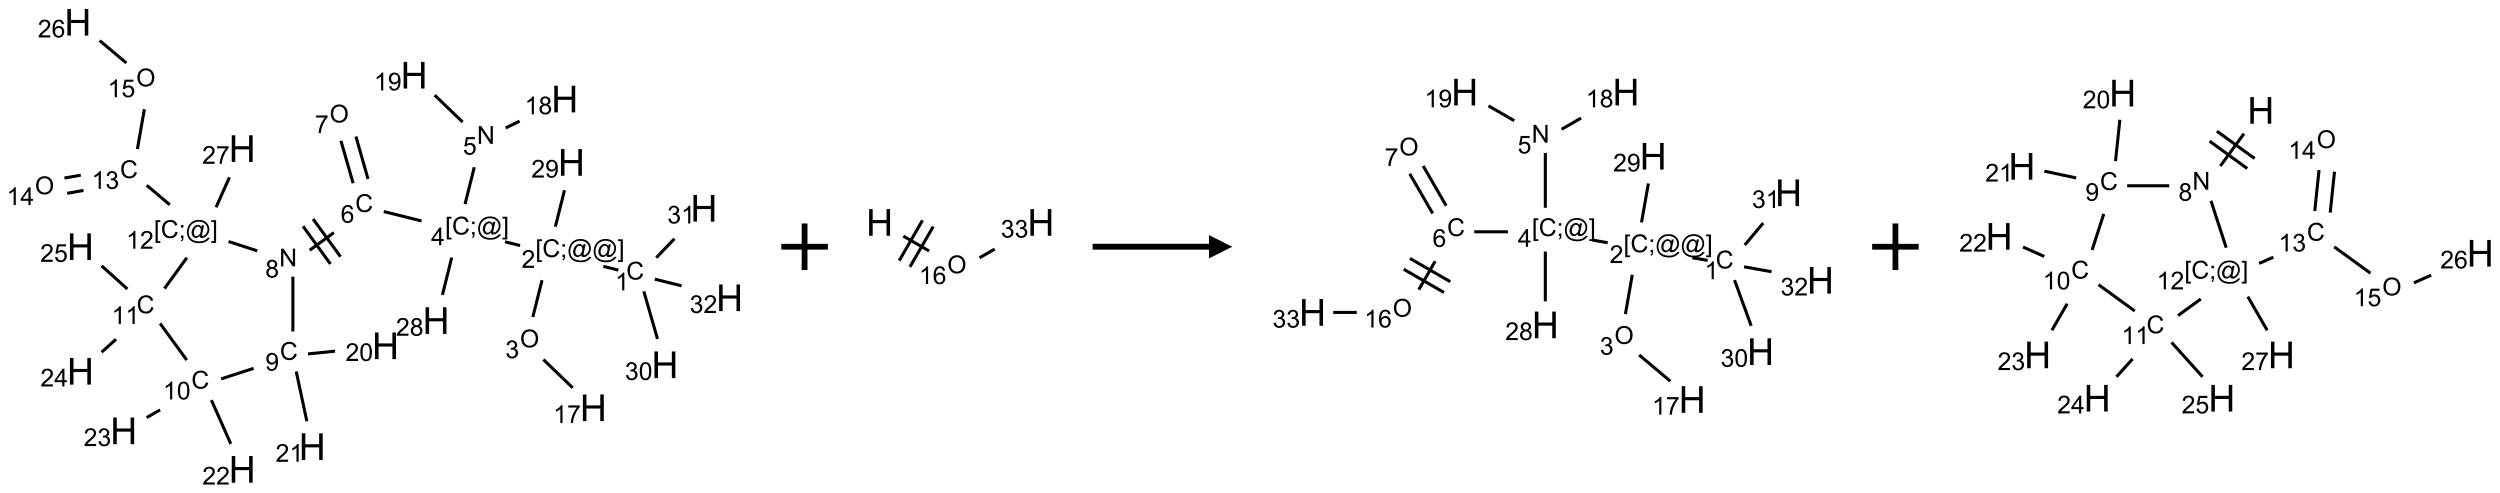 <?xml version="1.0" encoding="UTF-8"?>
<svg xmlns="http://www.w3.org/2000/svg" xmlns:xlink="http://www.w3.org/1999/xlink" width="1074" height="212" viewBox="0 0 1074 212">
<defs>
<g>
<g id="glyph-0-0">
<path d="M 1.332 0 L 1.332 -6.668 L 6.668 -6.668 L 6.668 0 Z M 1.5 -0.168 L 6.5 -0.168 L 6.5 -6.5 L 1.5 -6.5 Z M 1.5 -0.168 "/>
</g>
<g id="glyph-0-1">
<path d="M 6.27 -2.676 L 7.281 -2.422 C 7.07 -1.594 6.688 -0.961 6.137 -0.523 C 5.586 -0.086 4.914 0.129 4.121 0.129 C 3.297 0.129 2.629 -0.039 2.113 -0.371 C 1.598 -0.707 1.203 -1.191 0.934 -1.828 C 0.664 -2.465 0.531 -3.145 0.531 -3.875 C 0.531 -4.672 0.684 -5.363 0.988 -5.957 C 1.293 -6.547 1.723 -6.996 2.285 -7.305 C 2.844 -7.613 3.461 -7.766 4.137 -7.766 C 4.898 -7.766 5.543 -7.57 6.062 -7.184 C 6.582 -6.793 6.945 -6.246 7.152 -5.543 L 6.156 -5.309 C 5.98 -5.863 5.723 -6.266 5.387 -6.52 C 5.051 -6.773 4.625 -6.902 4.113 -6.902 C 3.527 -6.902 3.039 -6.762 2.645 -6.48 C 2.25 -6.199 1.973 -5.82 1.812 -5.348 C 1.652 -4.871 1.574 -4.383 1.574 -3.879 C 1.574 -3.23 1.668 -2.664 1.855 -2.18 C 2.047 -1.695 2.34 -1.332 2.738 -1.094 C 3.137 -0.855 3.57 -0.734 4.035 -0.734 C 4.602 -0.734 5.082 -0.898 5.473 -1.223 C 5.867 -1.551 6.133 -2.035 6.27 -2.676 Z M 6.27 -2.676 "/>
</g>
<g id="glyph-0-2">
<path d="M 3.973 0 L 3.035 0 L 3.035 -5.973 C 2.809 -5.758 2.516 -5.543 2.148 -5.328 C 1.781 -5.113 1.453 -4.953 1.16 -4.844 L 1.16 -5.75 C 1.684 -5.996 2.145 -6.297 2.535 -6.645 C 2.93 -6.996 3.207 -7.336 3.371 -7.668 L 3.973 -7.668 Z M 3.973 0 "/>
</g>
<g id="glyph-0-3">
<path d="M 0.723 2.121 L 0.723 -7.637 L 2.793 -7.637 L 2.793 -6.859 L 1.66 -6.859 L 1.66 1.344 L 2.793 1.344 L 2.793 2.121 Z M 0.723 2.121 "/>
</g>
<g id="glyph-0-4">
<path d="M 0.949 -4.465 L 0.949 -5.531 L 2.016 -5.531 L 2.016 -4.465 Z M 0.949 0 L 0.949 -1.066 L 2.016 -1.066 L 2.016 0 C 2.016 0.391 1.945 0.711 1.809 0.949 C 1.668 1.191 1.449 1.379 1.145 1.512 L 0.887 1.109 C 1.082 1.023 1.23 0.895 1.324 0.727 C 1.418 0.559 1.469 0.316 1.48 0 Z M 0.949 0 "/>
</g>
<g id="glyph-0-5">
<path d="M 6.047 -0.848 C 5.82 -0.59 5.57 -0.379 5.289 -0.223 C 5.008 -0.062 4.73 0.016 4.449 0.016 C 4.141 0.016 3.84 -0.074 3.547 -0.254 C 3.254 -0.434 3.02 -0.715 2.836 -1.09 C 2.652 -1.465 2.562 -1.875 2.562 -2.324 C 2.562 -2.875 2.703 -3.43 2.988 -3.98 C 3.27 -4.535 3.621 -4.953 4.043 -5.23 C 4.461 -5.508 4.871 -5.645 5.266 -5.645 C 5.566 -5.645 5.855 -5.566 6.129 -5.41 C 6.402 -5.25 6.641 -5.012 6.84 -4.688 L 7.016 -5.496 L 7.949 -5.496 L 7.199 -2 C 7.094 -1.516 7.043 -1.246 7.043 -1.191 C 7.043 -1.098 7.078 -1.02 7.148 -0.949 C 7.219 -0.883 7.305 -0.848 7.406 -0.848 C 7.59 -0.848 7.832 -0.953 8.129 -1.168 C 8.527 -1.445 8.84 -1.816 9.07 -2.285 C 9.301 -2.75 9.418 -3.234 9.418 -3.73 C 9.418 -4.309 9.27 -4.852 8.973 -5.355 C 8.676 -5.859 8.23 -6.262 7.645 -6.562 C 7.055 -6.863 6.406 -7.016 5.691 -7.016 C 4.879 -7.016 4.137 -6.824 3.465 -6.445 C 2.793 -6.066 2.273 -5.52 1.902 -4.809 C 1.535 -4.098 1.348 -3.34 1.348 -2.527 C 1.348 -1.676 1.535 -0.941 1.902 -0.328 C 2.273 0.285 2.809 0.742 3.508 1.035 C 4.207 1.328 4.984 1.473 5.832 1.473 C 6.742 1.473 7.504 1.32 8.121 1.016 C 8.734 0.711 9.195 0.34 9.5 -0.098 L 10.441 -0.098 C 10.266 0.266 9.961 0.637 9.531 1.016 C 9.102 1.395 8.59 1.695 7.996 1.914 C 7.402 2.133 6.688 2.246 5.848 2.246 C 5.078 2.246 4.367 2.145 3.715 1.949 C 3.066 1.75 2.512 1.453 2.051 1.055 C 1.594 0.656 1.25 0.199 1.016 -0.316 C 0.723 -0.973 0.578 -1.684 0.578 -2.441 C 0.578 -3.289 0.75 -4.098 1.098 -4.863 C 1.523 -5.805 2.125 -6.527 2.902 -7.027 C 3.684 -7.527 4.629 -7.777 5.738 -7.777 C 6.602 -7.777 7.375 -7.602 8.059 -7.246 C 8.746 -6.895 9.285 -6.371 9.684 -5.672 C 10.02 -5.07 10.188 -4.418 10.188 -3.715 C 10.188 -2.707 9.832 -1.812 9.125 -1.031 C 8.492 -0.328 7.801 0.02 7.051 0.02 C 6.812 0.02 6.617 -0.016 6.473 -0.09 C 6.324 -0.16 6.215 -0.266 6.145 -0.402 C 6.102 -0.488 6.066 -0.637 6.047 -0.848 Z M 3.527 -2.262 C 3.527 -1.785 3.641 -1.414 3.863 -1.152 C 4.09 -0.887 4.348 -0.754 4.641 -0.754 C 4.836 -0.754 5.039 -0.812 5.254 -0.93 C 5.469 -1.047 5.676 -1.219 5.871 -1.449 C 6.066 -1.676 6.23 -1.969 6.355 -2.32 C 6.48 -2.672 6.543 -3.027 6.543 -3.379 C 6.543 -3.852 6.426 -4.219 6.191 -4.48 C 5.957 -4.738 5.672 -4.871 5.332 -4.871 C 5.109 -4.871 4.902 -4.812 4.707 -4.699 C 4.512 -4.586 4.32 -4.406 4.137 -4.156 C 3.953 -3.906 3.805 -3.602 3.691 -3.246 C 3.582 -2.887 3.527 -2.559 3.527 -2.262 Z M 3.527 -2.262 "/>
</g>
<g id="glyph-0-6">
<path d="M 2.27 2.121 L 0.203 2.121 L 0.203 1.344 L 1.332 1.344 L 1.332 -6.859 L 0.203 -6.859 L 0.203 -7.637 L 2.27 -7.637 Z M 2.27 2.121 "/>
</g>
<g id="glyph-0-7">
<path d="M 5.371 -0.902 L 5.371 0 L 0.324 0 C 0.316 -0.227 0.352 -0.441 0.434 -0.652 C 0.562 -0.996 0.766 -1.332 1.051 -1.668 C 1.332 -2 1.742 -2.387 2.277 -2.824 C 3.105 -3.504 3.668 -4.043 3.957 -4.441 C 4.25 -4.84 4.395 -5.215 4.395 -5.566 C 4.395 -5.938 4.262 -6.254 3.996 -6.508 C 3.73 -6.762 3.387 -6.891 2.957 -6.891 C 2.508 -6.891 2.145 -6.754 1.875 -6.484 C 1.605 -6.215 1.469 -5.84 1.465 -5.359 L 0.5 -5.457 C 0.566 -6.176 0.812 -6.727 1.246 -7.102 C 1.676 -7.477 2.254 -7.668 2.98 -7.668 C 3.711 -7.668 4.293 -7.465 4.719 -7.059 C 5.145 -6.652 5.359 -6.148 5.359 -5.547 C 5.359 -5.242 5.297 -4.941 5.172 -4.645 C 5.047 -4.352 4.84 -4.039 4.551 -3.715 C 4.262 -3.387 3.777 -2.938 3.105 -2.371 C 2.543 -1.898 2.18 -1.578 2.02 -1.41 C 1.859 -1.242 1.73 -1.07 1.625 -0.902 Z M 5.371 -0.902 "/>
</g>
<g id="glyph-0-8">
<path d="M 0.516 -3.719 C 0.516 -4.984 0.855 -5.977 1.535 -6.695 C 2.215 -7.414 3.094 -7.77 4.172 -7.77 C 4.875 -7.77 5.512 -7.602 6.078 -7.266 C 6.645 -6.93 7.074 -6.461 7.371 -5.855 C 7.668 -5.254 7.816 -4.57 7.816 -3.809 C 7.816 -3.035 7.66 -2.34 7.348 -1.73 C 7.035 -1.117 6.594 -0.656 6.02 -0.34 C 5.449 -0.027 4.828 0.129 4.168 0.129 C 3.449 0.129 2.805 -0.043 2.238 -0.391 C 1.672 -0.738 1.246 -1.211 0.953 -1.812 C 0.66 -2.414 0.516 -3.047 0.516 -3.719 Z M 1.559 -3.703 C 1.559 -2.781 1.805 -2.059 2.301 -1.527 C 2.793 -1 3.414 -0.734 4.16 -0.734 C 4.922 -0.734 5.547 -1 6.039 -1.535 C 6.531 -2.07 6.777 -2.828 6.777 -3.812 C 6.777 -4.434 6.672 -4.977 6.461 -5.441 C 6.25 -5.902 5.945 -6.262 5.539 -6.52 C 5.133 -6.773 4.68 -6.902 4.176 -6.902 C 3.461 -6.902 2.848 -6.656 2.332 -6.164 C 1.816 -5.672 1.559 -4.852 1.559 -3.703 Z M 1.559 -3.703 "/>
</g>
<g id="glyph-0-9">
<path d="M 0.449 -2.016 L 1.387 -2.141 C 1.492 -1.609 1.676 -1.227 1.934 -0.992 C 2.191 -0.758 2.508 -0.641 2.879 -0.641 C 3.32 -0.641 3.695 -0.793 3.996 -1.098 C 4.301 -1.402 4.453 -1.781 4.453 -2.234 C 4.453 -2.664 4.312 -3.02 4.031 -3.301 C 3.75 -3.578 3.391 -3.719 2.957 -3.719 C 2.781 -3.719 2.562 -3.684 2.297 -3.613 L 2.402 -4.438 C 2.465 -4.43 2.516 -4.426 2.551 -4.426 C 2.949 -4.426 3.312 -4.531 3.629 -4.738 C 3.949 -4.949 4.109 -5.27 4.109 -5.703 C 4.109 -6.047 3.992 -6.332 3.762 -6.559 C 3.527 -6.785 3.227 -6.895 2.859 -6.895 C 2.496 -6.895 2.191 -6.781 1.949 -6.551 C 1.707 -6.324 1.547 -5.98 1.48 -5.52 L 0.543 -5.688 C 0.656 -6.316 0.918 -6.805 1.324 -7.148 C 1.73 -7.492 2.234 -7.668 2.84 -7.668 C 3.254 -7.668 3.641 -7.578 3.988 -7.398 C 4.34 -7.219 4.609 -6.977 4.793 -6.668 C 4.98 -6.359 5.074 -6.031 5.074 -5.684 C 5.074 -5.352 4.984 -5.051 4.809 -4.781 C 4.629 -4.512 4.367 -4.297 4.02 -4.137 C 4.473 -4.031 4.824 -3.816 5.074 -3.488 C 5.324 -3.16 5.449 -2.75 5.449 -2.254 C 5.449 -1.59 5.203 -1.023 4.719 -0.559 C 4.234 -0.098 3.617 0.137 2.875 0.137 C 2.203 0.137 1.648 -0.062 1.207 -0.465 C 0.762 -0.863 0.512 -1.379 0.449 -2.016 Z M 0.449 -2.016 "/>
</g>
<g id="glyph-0-10">
<path d="M 0.504 -6.637 L 0.504 -7.535 L 5.449 -7.535 L 5.449 -6.809 C 4.961 -6.289 4.48 -5.602 4.004 -4.746 C 3.527 -3.887 3.156 -3.004 2.895 -2.098 C 2.707 -1.461 2.59 -0.762 2.535 0 L 1.574 0 C 1.582 -0.602 1.703 -1.328 1.926 -2.176 C 2.152 -3.027 2.477 -3.848 2.898 -4.637 C 3.32 -5.426 3.77 -6.094 4.246 -6.637 Z M 0.504 -6.637 "/>
</g>
<g id="glyph-0-11">
<path d="M 3.449 0 L 3.449 -1.828 L 0.137 -1.828 L 0.137 -2.688 L 3.621 -7.637 L 4.387 -7.637 L 4.387 -2.688 L 5.418 -2.688 L 5.418 -1.828 L 4.387 -1.828 L 4.387 0 Z M 3.449 -2.688 L 3.449 -6.129 L 1.059 -2.688 Z M 3.449 -2.688 "/>
</g>
<g id="glyph-0-12">
<path d="M 0.812 0 L 0.812 -7.637 L 1.848 -7.637 L 5.859 -1.641 L 5.859 -7.637 L 6.828 -7.637 L 6.828 0 L 5.793 0 L 1.781 -6 L 1.781 0 Z M 0.812 0 "/>
</g>
<g id="glyph-0-13">
<path d="M 0.441 -2 L 1.426 -2.082 C 1.5 -1.605 1.668 -1.242 1.934 -1.004 C 2.199 -0.762 2.52 -0.641 2.895 -0.641 C 3.348 -0.641 3.73 -0.812 4.043 -1.152 C 4.355 -1.492 4.512 -1.941 4.512 -2.504 C 4.512 -3.039 4.359 -3.461 4.059 -3.77 C 3.758 -4.078 3.367 -4.234 2.879 -4.234 C 2.578 -4.234 2.305 -4.164 2.062 -4.027 C 1.82 -3.891 1.629 -3.715 1.488 -3.496 L 0.609 -3.609 L 1.348 -7.531 L 5.145 -7.531 L 5.145 -6.637 L 2.098 -6.637 L 1.688 -4.582 C 2.145 -4.902 2.625 -5.062 3.129 -5.062 C 3.797 -5.062 4.359 -4.832 4.816 -4.371 C 5.277 -3.91 5.504 -3.312 5.504 -2.59 C 5.504 -1.898 5.305 -1.301 4.902 -0.797 C 4.41 -0.18 3.742 0.129 2.895 0.129 C 2.199 0.129 1.633 -0.062 1.195 -0.453 C 0.758 -0.844 0.504 -1.359 0.441 -2 Z M 0.441 -2 "/>
</g>
<g id="glyph-0-14">
<path d="M 1.887 -4.141 C 1.496 -4.281 1.207 -4.484 1.02 -4.75 C 0.832 -5.016 0.738 -5.328 0.738 -5.699 C 0.738 -6.254 0.938 -6.719 1.34 -7.098 C 1.738 -7.477 2.27 -7.668 2.934 -7.668 C 3.598 -7.668 4.137 -7.473 4.543 -7.086 C 4.949 -6.699 5.152 -6.227 5.152 -5.672 C 5.152 -5.316 5.059 -5.008 4.871 -4.746 C 4.688 -4.484 4.406 -4.281 4.027 -4.141 C 4.496 -3.988 4.852 -3.742 5.098 -3.402 C 5.34 -3.062 5.465 -2.656 5.465 -2.184 C 5.465 -1.531 5.234 -0.98 4.77 -0.535 C 4.309 -0.09 3.703 0.129 2.949 0.129 C 2.195 0.129 1.586 -0.094 1.125 -0.539 C 0.664 -0.984 0.434 -1.543 0.434 -2.207 C 0.434 -2.703 0.559 -3.121 0.809 -3.457 C 1.062 -3.793 1.422 -4.02 1.887 -4.141 Z M 1.699 -5.73 C 1.699 -5.367 1.812 -5.074 2.047 -4.844 C 2.281 -4.613 2.582 -4.5 2.953 -4.5 C 3.312 -4.5 3.609 -4.613 3.84 -4.84 C 4.07 -5.066 4.188 -5.348 4.188 -5.676 C 4.188 -6.02 4.07 -6.309 3.832 -6.543 C 3.594 -6.777 3.297 -6.895 2.941 -6.895 C 2.586 -6.895 2.289 -6.781 2.051 -6.551 C 1.816 -6.324 1.699 -6.047 1.699 -5.73 Z M 1.395 -2.203 C 1.395 -1.938 1.461 -1.676 1.586 -1.426 C 1.711 -1.176 1.902 -0.984 2.152 -0.848 C 2.402 -0.711 2.672 -0.641 2.957 -0.641 C 3.406 -0.641 3.777 -0.785 4.066 -1.074 C 4.359 -1.363 4.504 -1.727 4.504 -2.172 C 4.504 -2.625 4.355 -2.996 4.055 -3.293 C 3.754 -3.586 3.379 -3.734 2.926 -3.734 C 2.484 -3.734 2.121 -3.59 1.832 -3.297 C 1.543 -3.004 1.395 -2.641 1.395 -2.203 Z M 1.395 -2.203 "/>
</g>
<g id="glyph-0-15">
<path d="M 0.582 -1.766 L 1.484 -1.848 C 1.562 -1.426 1.707 -1.117 1.922 -0.926 C 2.137 -0.734 2.414 -0.641 2.75 -0.641 C 3.039 -0.641 3.289 -0.707 3.508 -0.84 C 3.727 -0.973 3.902 -1.148 4.043 -1.367 C 4.18 -1.586 4.297 -1.887 4.391 -2.262 C 4.484 -2.637 4.531 -3.016 4.531 -3.406 C 4.531 -3.449 4.531 -3.512 4.527 -3.594 C 4.34 -3.297 4.082 -3.055 3.758 -2.867 C 3.434 -2.68 3.082 -2.59 2.703 -2.59 C 2.07 -2.59 1.535 -2.816 1.098 -3.277 C 0.66 -3.734 0.441 -4.34 0.441 -5.09 C 0.441 -5.863 0.672 -6.484 1.129 -6.957 C 1.586 -7.43 2.156 -7.668 2.844 -7.668 C 3.34 -7.668 3.793 -7.531 4.207 -7.266 C 4.617 -7 4.93 -6.617 5.145 -6.121 C 5.355 -5.629 5.465 -4.91 5.465 -3.973 C 5.465 -2.996 5.359 -2.223 5.145 -1.645 C 4.934 -1.066 4.617 -0.625 4.199 -0.324 C 3.781 -0.02 3.293 0.129 2.73 0.129 C 2.133 0.129 1.645 -0.035 1.266 -0.367 C 0.887 -0.699 0.66 -1.164 0.582 -1.766 Z M 4.422 -5.137 C 4.422 -5.676 4.277 -6.102 3.992 -6.418 C 3.707 -6.734 3.359 -6.891 2.957 -6.891 C 2.543 -6.891 2.18 -6.719 1.871 -6.379 C 1.562 -6.039 1.406 -5.598 1.406 -5.059 C 1.406 -4.57 1.555 -4.176 1.848 -3.871 C 2.141 -3.566 2.5 -3.418 2.934 -3.418 C 3.367 -3.418 3.723 -3.57 4.004 -3.871 C 4.281 -4.176 4.422 -4.598 4.422 -5.137 Z M 4.422 -5.137 "/>
</g>
<g id="glyph-0-16">
<path d="M 5.309 -5.766 L 4.375 -5.691 C 4.293 -6.059 4.172 -6.328 4.02 -6.496 C 3.766 -6.762 3.453 -6.895 3.082 -6.895 C 2.785 -6.895 2.523 -6.812 2.297 -6.645 C 2 -6.43 1.77 -6.117 1.598 -5.703 C 1.43 -5.289 1.34 -4.703 1.332 -3.938 C 1.559 -4.281 1.836 -4.535 2.16 -4.703 C 2.488 -4.871 2.828 -4.953 3.188 -4.953 C 3.812 -4.953 4.344 -4.723 4.785 -4.262 C 5.223 -3.801 5.441 -3.207 5.441 -2.48 C 5.441 -2 5.34 -1.555 5.133 -1.145 C 4.926 -0.73 4.641 -0.418 4.281 -0.199 C 3.922 0.02 3.512 0.129 3.051 0.129 C 2.27 0.129 1.633 -0.156 1.141 -0.73 C 0.648 -1.305 0.402 -2.254 0.402 -3.574 C 0.402 -5.051 0.672 -6.121 1.219 -6.793 C 1.695 -7.375 2.336 -7.668 3.141 -7.668 C 3.742 -7.668 4.234 -7.5 4.617 -7.16 C 5 -6.824 5.23 -6.359 5.309 -5.766 Z M 1.48 -2.473 C 1.48 -2.152 1.547 -1.844 1.684 -1.547 C 1.82 -1.25 2.016 -1.027 2.262 -0.871 C 2.508 -0.719 2.766 -0.641 3.035 -0.641 C 3.434 -0.641 3.773 -0.801 4.059 -1.121 C 4.344 -1.441 4.484 -1.875 4.484 -2.422 C 4.484 -2.949 4.344 -3.367 4.062 -3.668 C 3.781 -3.973 3.426 -4.125 3 -4.125 C 2.578 -4.125 2.219 -3.973 1.922 -3.668 C 1.625 -3.363 1.48 -2.969 1.48 -2.473 Z M 1.48 -2.473 "/>
</g>
<g id="glyph-0-17">
<path d="M 0.441 -3.766 C 0.441 -4.668 0.535 -5.395 0.723 -5.945 C 0.906 -6.496 1.184 -6.922 1.551 -7.219 C 1.918 -7.516 2.375 -7.668 2.934 -7.668 C 3.344 -7.668 3.703 -7.586 4.012 -7.418 C 4.32 -7.254 4.574 -7.016 4.777 -6.707 C 4.977 -6.395 5.137 -6.016 5.25 -5.57 C 5.363 -5.125 5.422 -4.523 5.422 -3.766 C 5.422 -2.871 5.328 -2.148 5.145 -1.598 C 4.961 -1.047 4.688 -0.621 4.32 -0.32 C 3.953 -0.02 3.492 0.129 2.934 0.129 C 2.195 0.129 1.617 -0.133 1.199 -0.66 C 0.695 -1.297 0.441 -2.332 0.441 -3.766 Z M 1.406 -3.766 C 1.406 -2.512 1.555 -1.68 1.848 -1.262 C 2.141 -0.848 2.5 -0.641 2.934 -0.641 C 3.363 -0.641 3.727 -0.848 4.02 -1.266 C 4.312 -1.684 4.457 -2.516 4.457 -3.766 C 4.457 -5.023 4.312 -5.859 4.02 -6.27 C 3.727 -6.684 3.359 -6.891 2.922 -6.891 C 2.492 -6.891 2.148 -6.707 1.891 -6.344 C 1.566 -5.879 1.406 -5.02 1.406 -3.766 Z M 1.406 -3.766 "/>
</g>
<g id="glyph-1-0">
<path d="M 2 0 L 2 -10 L 10 -10 L 10 0 Z M 2.25 -0.25 L 9.75 -0.25 L 9.75 -9.75 L 2.25 -9.75 Z M 2.25 -0.25 "/>
</g>
<g id="glyph-1-1">
<path d="M 1.281 0 L 1.281 -11.453 L 2.797 -11.453 L 2.797 -6.75 L 8.75 -6.75 L 8.75 -11.453 L 10.266 -11.453 L 10.266 0 L 8.75 0 L 8.75 -5.398 L 2.797 -5.398 L 2.797 0 Z M 1.281 0 "/>
</g>
</g>
</defs>
<path fill="none" stroke-width="0.033" stroke-linecap="butt" stroke-linejoin="miter" stroke="rgb(0%, 0%, 0%)" stroke-opacity="1" stroke-miterlimit="10" d="M 6.198 2.662 L 6.036 2.621 " transform="matrix(40, 0, 0, 40, 17.742, 9.564)"/>
<path fill="none" stroke-width="0.033" stroke-linecap="butt" stroke-linejoin="miter" stroke="rgb(0%, 0%, 0%)" stroke-opacity="1" stroke-miterlimit="10" d="M 5.378 2.77 L 5.279 3.165 " transform="matrix(40, 0, 0, 40, 17.742, 9.564)"/>
<path fill="none" stroke-width="0.033" stroke-linecap="butt" stroke-linejoin="miter" stroke="rgb(0%, 0%, 0%)" stroke-opacity="1" stroke-miterlimit="10" d="M 5.392 3.622 L 5.707 3.926 " transform="matrix(40, 0, 0, 40, 17.742, 9.564)"/>
<path fill="none" stroke-width="0.033" stroke-linecap="butt" stroke-linejoin="miter" stroke="rgb(0%, 0%, 0%)" stroke-opacity="1" stroke-miterlimit="10" d="M 5.142 2.398 L 4.98 2.358 " transform="matrix(40, 0, 0, 40, 17.742, 9.564)"/>
<path fill="none" stroke-width="0.033" stroke-linecap="butt" stroke-linejoin="miter" stroke="rgb(0%, 0%, 0%)" stroke-opacity="1" stroke-miterlimit="10" d="M 4.551 1.953 L 4.65 1.557 " transform="matrix(40, 0, 0, 40, 17.742, 9.564)"/>
<path fill="none" stroke-width="0.033" stroke-linecap="butt" stroke-linejoin="miter" stroke="rgb(0%, 0%, 0%)" stroke-opacity="1" stroke-miterlimit="10" d="M 4.987 1.135 L 5.137 1.062 " transform="matrix(40, 0, 0, 40, 17.742, 9.564)"/>
<path fill="none" stroke-width="0.033" stroke-linecap="butt" stroke-linejoin="miter" stroke="rgb(0%, 0%, 0%)" stroke-opacity="1" stroke-miterlimit="10" d="M 4.525 1.072 L 4.225 0.783 " transform="matrix(40, 0, 0, 40, 17.742, 9.564)"/>
<path fill="none" stroke-width="0.033" stroke-linecap="butt" stroke-linejoin="miter" stroke="rgb(0%, 0%, 0%)" stroke-opacity="1" stroke-miterlimit="10" d="M 4.084 2.134 L 3.678 2.033 " transform="matrix(40, 0, 0, 40, 17.742, 9.564)"/>
<path fill="none" stroke-width="0.033" stroke-linecap="butt" stroke-linejoin="miter" stroke="rgb(0%, 0%, 0%)" stroke-opacity="1" stroke-miterlimit="10" d="M 3.509 1.683 L 3.379 1.227 " transform="matrix(40, 0, 0, 40, 17.742, 9.564)"/>
<path fill="none" stroke-width="0.033" stroke-linecap="butt" stroke-linejoin="miter" stroke="rgb(0%, 0%, 0%)" stroke-opacity="1" stroke-miterlimit="10" d="M 3.349 1.729 L 3.218 1.273 " transform="matrix(40, 0, 0, 40, 17.742, 9.564)"/>
<path fill="none" stroke-width="0.033" stroke-linecap="butt" stroke-linejoin="miter" stroke="rgb(0%, 0%, 0%)" stroke-opacity="1" stroke-miterlimit="10" d="M 3.142 2.259 L 2.882 2.449 " transform="matrix(40, 0, 0, 40, 17.742, 9.564)"/>
<path fill="none" stroke-width="0.033" stroke-linecap="butt" stroke-linejoin="miter" stroke="rgb(0%, 0%, 0%)" stroke-opacity="1" stroke-miterlimit="10" d="M 2.811 2.191 L 3.105 2.596 " transform="matrix(40, 0, 0, 40, 17.742, 9.564)"/>
<path fill="none" stroke-width="0.033" stroke-linecap="butt" stroke-linejoin="miter" stroke="rgb(0%, 0%, 0%)" stroke-opacity="1" stroke-miterlimit="10" d="M 2.919 2.113 L 3.213 2.517 " transform="matrix(40, 0, 0, 40, 17.742, 9.564)"/>
<path fill="none" stroke-width="0.033" stroke-linecap="butt" stroke-linejoin="miter" stroke="rgb(0%, 0%, 0%)" stroke-opacity="1" stroke-miterlimit="10" d="M 2.702 2.732 L 2.702 3.321 " transform="matrix(40, 0, 0, 40, 17.742, 9.564)"/>
<path fill="none" stroke-width="0.033" stroke-linecap="butt" stroke-linejoin="miter" stroke="rgb(0%, 0%, 0%)" stroke-opacity="1" stroke-miterlimit="10" d="M 2.864 3.562 L 3.155 3.532 " transform="matrix(40, 0, 0, 40, 17.742, 9.564)"/>
<path fill="none" stroke-width="0.033" stroke-linecap="butt" stroke-linejoin="miter" stroke="rgb(0%, 0%, 0%)" stroke-opacity="1" stroke-miterlimit="10" d="M 2.738 3.751 L 2.852 4.285 " transform="matrix(40, 0, 0, 40, 17.742, 9.564)"/>
<path fill="none" stroke-width="0.033" stroke-linecap="butt" stroke-linejoin="miter" stroke="rgb(0%, 0%, 0%)" stroke-opacity="1" stroke-miterlimit="10" d="M 2.28 3.717 L 1.931 3.83 " transform="matrix(40, 0, 0, 40, 17.742, 9.564)"/>
<path fill="none" stroke-width="0.033" stroke-linecap="butt" stroke-linejoin="miter" stroke="rgb(0%, 0%, 0%)" stroke-opacity="1" stroke-miterlimit="10" d="M 1.827 4.058 L 2.035 4.528 " transform="matrix(40, 0, 0, 40, 17.742, 9.564)"/>
<path fill="none" stroke-width="0.033" stroke-linecap="butt" stroke-linejoin="miter" stroke="rgb(0%, 0%, 0%)" stroke-opacity="1" stroke-miterlimit="10" d="M 1.276 4.163 L 1.131 4.246 " transform="matrix(40, 0, 0, 40, 17.742, 9.564)"/>
<path fill="none" stroke-width="0.033" stroke-linecap="butt" stroke-linejoin="miter" stroke="rgb(0%, 0%, 0%)" stroke-opacity="1" stroke-miterlimit="10" d="M 1.562 3.628 L 1.276 3.235 " transform="matrix(40, 0, 0, 40, 17.742, 9.564)"/>
<path fill="none" stroke-width="0.033" stroke-linecap="butt" stroke-linejoin="miter" stroke="rgb(0%, 0%, 0%)" stroke-opacity="1" stroke-miterlimit="10" d="M 0.803 3.404 L 0.648 3.543 " transform="matrix(40, 0, 0, 40, 17.742, 9.564)"/>
<path fill="none" stroke-width="0.033" stroke-linecap="butt" stroke-linejoin="miter" stroke="rgb(0%, 0%, 0%)" stroke-opacity="1" stroke-miterlimit="10" d="M 0.925 2.865 L 0.648 2.616 " transform="matrix(40, 0, 0, 40, 17.742, 9.564)"/>
<path fill="none" stroke-width="0.033" stroke-linecap="butt" stroke-linejoin="miter" stroke="rgb(0%, 0%, 0%)" stroke-opacity="1" stroke-miterlimit="10" d="M 1.323 2.86 L 1.563 2.529 " transform="matrix(40, 0, 0, 40, 17.742, 9.564)"/>
<path fill="none" stroke-width="0.033" stroke-linecap="butt" stroke-linejoin="miter" stroke="rgb(0%, 0%, 0%)" stroke-opacity="1" stroke-miterlimit="10" d="M 2.011 2.355 L 2.319 2.455 " transform="matrix(40, 0, 0, 40, 17.742, 9.564)"/>
<path fill="none" stroke-width="0.033" stroke-linecap="butt" stroke-linejoin="miter" stroke="rgb(0%, 0%, 0%)" stroke-opacity="1" stroke-miterlimit="10" d="M 1.38 1.96 L 1.132 1.751 " transform="matrix(40, 0, 0, 40, 17.742, 9.564)"/>
<path fill="none" stroke-width="0.033" stroke-linecap="butt" stroke-linejoin="miter" stroke="rgb(0%, 0%, 0%)" stroke-opacity="1" stroke-miterlimit="10" d="M 0.424 1.642 L 0.249 1.673 " transform="matrix(40, 0, 0, 40, 17.742, 9.564)"/>
<path fill="none" stroke-width="0.033" stroke-linecap="butt" stroke-linejoin="miter" stroke="rgb(0%, 0%, 0%)" stroke-opacity="1" stroke-miterlimit="10" d="M 0.453 1.806 L 0.278 1.837 " transform="matrix(40, 0, 0, 40, 17.742, 9.564)"/>
<path fill="none" stroke-width="0.033" stroke-linecap="butt" stroke-linejoin="miter" stroke="rgb(0%, 0%, 0%)" stroke-opacity="1" stroke-miterlimit="10" d="M 1.032 1.362 L 1.107 0.934 " transform="matrix(40, 0, 0, 40, 17.742, 9.564)"/>
<path fill="none" stroke-width="0.033" stroke-linecap="butt" stroke-linejoin="miter" stroke="rgb(0%, 0%, 0%)" stroke-opacity="1" stroke-miterlimit="10" d="M 0.913 0.437 L 0.627 0.197 " transform="matrix(40, 0, 0, 40, 17.742, 9.564)"/>
<path fill="none" stroke-width="0.033" stroke-linecap="butt" stroke-linejoin="miter" stroke="rgb(0%, 0%, 0%)" stroke-opacity="1" stroke-miterlimit="10" d="M 1.877 1.987 L 2.021 1.665 " transform="matrix(40, 0, 0, 40, 17.742, 9.564)"/>
<path fill="none" stroke-width="0.033" stroke-linecap="butt" stroke-linejoin="miter" stroke="rgb(0%, 0%, 0%)" stroke-opacity="1" stroke-miterlimit="10" d="M 4.408 2.527 L 4.308 2.928 " transform="matrix(40, 0, 0, 40, 17.742, 9.564)"/>
<path fill="none" stroke-width="0.033" stroke-linecap="butt" stroke-linejoin="miter" stroke="rgb(0%, 0%, 0%)" stroke-opacity="1" stroke-miterlimit="10" d="M 5.521 2.195 L 5.619 1.804 " transform="matrix(40, 0, 0, 40, 17.742, 9.564)"/>
<path fill="none" stroke-width="0.033" stroke-linecap="butt" stroke-linejoin="miter" stroke="rgb(0%, 0%, 0%)" stroke-opacity="1" stroke-miterlimit="10" d="M 6.471 2.89 L 6.618 3.401 " transform="matrix(40, 0, 0, 40, 17.742, 9.564)"/>
<path fill="none" stroke-width="0.033" stroke-linecap="butt" stroke-linejoin="miter" stroke="rgb(0%, 0%, 0%)" stroke-opacity="1" stroke-miterlimit="10" d="M 6.605 2.528 L 6.8 2.325 " transform="matrix(40, 0, 0, 40, 17.742, 9.564)"/>
<path fill="none" stroke-width="0.033" stroke-linecap="butt" stroke-linejoin="miter" stroke="rgb(0%, 0%, 0%)" stroke-opacity="1" stroke-miterlimit="10" d="M 6.589 2.759 L 6.877 2.831 " transform="matrix(40, 0, 0, 40, 17.742, 9.564)"/>
<g fill="rgb(0%, 0%, 0%)" fill-opacity="1">
<use xlink:href="#glyph-0-1" x="269.023" y="120.105"/>
</g>
<g fill="rgb(0%, 0%, 0%)" fill-opacity="1">
<use xlink:href="#glyph-0-2" x="264.242" y="124.742"/>
</g>
<g fill="rgb(0%, 0%, 0%)" fill-opacity="1">
<use xlink:href="#glyph-0-3" x="230.016" y="110.434"/>
<use xlink:href="#glyph-0-1" x="232.979" y="110.434"/>
<use xlink:href="#glyph-0-4" x="240.682" y="110.434"/>
<use xlink:href="#glyph-0-5" x="243.646" y="110.434"/>
<use xlink:href="#glyph-0-5" x="254.474" y="110.434"/>
<use xlink:href="#glyph-0-6" x="265.302" y="110.434"/>
</g>
<g fill="rgb(0%, 0%, 0%)" fill-opacity="1">
<use xlink:href="#glyph-0-7" x="224.039" y="115.062"/>
</g>
<g fill="rgb(0%, 0%, 0%)" fill-opacity="1">
<use xlink:href="#glyph-0-8" x="223.371" y="149.242"/>
</g>
<g fill="rgb(0%, 0%, 0%)" fill-opacity="1">
<use xlink:href="#glyph-0-9" x="217.105" y="153.875"/>
</g>
<g fill="rgb(0%, 0%, 0%)" fill-opacity="1">
<use xlink:href="#glyph-1-1" x="249.129" y="180.91"/>
</g>
<g fill="rgb(0%, 0%, 0%)" fill-opacity="1">
<use xlink:href="#glyph-0-2" x="237.691" y="181.699"/>
<use xlink:href="#glyph-0-10" x="243.624" y="181.699"/>
</g>
<g fill="rgb(0%, 0%, 0%)" fill-opacity="1">
<use xlink:href="#glyph-0-3" x="191.203" y="100.758"/>
<use xlink:href="#glyph-0-1" x="194.167" y="100.758"/>
<use xlink:href="#glyph-0-4" x="201.87" y="100.758"/>
<use xlink:href="#glyph-0-5" x="204.833" y="100.758"/>
<use xlink:href="#glyph-0-6" x="215.661" y="100.758"/>
</g>
<g fill="rgb(0%, 0%, 0%)" fill-opacity="1">
<use xlink:href="#glyph-0-11" x="185.18" y="105.355"/>
</g>
<g fill="rgb(0%, 0%, 0%)" fill-opacity="1">
<use xlink:href="#glyph-0-12" x="204.902" y="61.805"/>
</g>
<g fill="rgb(0%, 0%, 0%)" fill-opacity="1">
<use xlink:href="#glyph-0-13" x="198.875" y="66.441"/>
</g>
<g fill="rgb(0%, 0%, 0%)" fill-opacity="1">
<use xlink:href="#glyph-1-1" x="236.848" y="48.285"/>
</g>
<g fill="rgb(0%, 0%, 0%)" fill-opacity="1">
<use xlink:href="#glyph-0-2" x="225.398" y="49.078"/>
<use xlink:href="#glyph-0-14" x="231.331" y="49.078"/>
</g>
<g fill="rgb(0%, 0%, 0%)" fill-opacity="1">
<use xlink:href="#glyph-1-1" x="172.121" y="38.035"/>
</g>
<g fill="rgb(0%, 0%, 0%)" fill-opacity="1">
<use xlink:href="#glyph-0-2" x="160.672" y="38.828"/>
<use xlink:href="#glyph-0-15" x="166.604" y="38.828"/>
</g>
<g fill="rgb(0%, 0%, 0%)" fill-opacity="1">
<use xlink:href="#glyph-0-1" x="152.586" y="91.074"/>
</g>
<g fill="rgb(0%, 0%, 0%)" fill-opacity="1">
<use xlink:href="#glyph-0-16" x="146.34" y="95.711"/>
</g>
<g fill="rgb(0%, 0%, 0%)" fill-opacity="1">
<use xlink:href="#glyph-0-8" x="141.578" y="52.629"/>
</g>
<g fill="rgb(0%, 0%, 0%)" fill-opacity="1">
<use xlink:href="#glyph-0-10" x="135.309" y="57.129"/>
</g>
<g fill="rgb(0%, 0%, 0%)" fill-opacity="1">
<use xlink:href="#glyph-0-12" x="119.945" y="114.453"/>
</g>
<g fill="rgb(0%, 0%, 0%)" fill-opacity="1">
<use xlink:href="#glyph-0-14" x="113.957" y="119.223"/>
</g>
<g fill="rgb(0%, 0%, 0%)" fill-opacity="1">
<use xlink:href="#glyph-0-1" x="120.227" y="154.586"/>
</g>
<g fill="rgb(0%, 0%, 0%)" fill-opacity="1">
<use xlink:href="#glyph-0-15" x="113.957" y="159.223"/>
</g>
<g fill="rgb(0%, 0%, 0%)" fill-opacity="1">
<use xlink:href="#glyph-1-1" x="159.828" y="154.285"/>
</g>
<g fill="rgb(0%, 0%, 0%)" fill-opacity="1">
<use xlink:href="#glyph-0-7" x="148.422" y="155.078"/>
<use xlink:href="#glyph-0-17" x="154.354" y="155.078"/>
</g>
<g fill="rgb(0%, 0%, 0%)" fill-opacity="1">
<use xlink:href="#glyph-1-1" x="128.363" y="197.594"/>
</g>
<g fill="rgb(0%, 0%, 0%)" fill-opacity="1">
<use xlink:href="#glyph-0-7" x="118.402" y="198.387"/>
<use xlink:href="#glyph-0-2" x="124.335" y="198.387"/>
</g>
<g fill="rgb(0%, 0%, 0%)" fill-opacity="1">
<use xlink:href="#glyph-0-1" x="82.184" y="166.945"/>
</g>
<g fill="rgb(0%, 0%, 0%)" fill-opacity="1">
<use xlink:href="#glyph-0-2" x="70.023" y="171.582"/>
<use xlink:href="#glyph-0-17" x="75.956" y="171.582"/>
</g>
<g fill="rgb(0%, 0%, 0%)" fill-opacity="1">
<use xlink:href="#glyph-1-1" x="98.273" y="207.371"/>
</g>
<g fill="rgb(0%, 0%, 0%)" fill-opacity="1">
<use xlink:href="#glyph-0-7" x="86.918" y="208.164"/>
<use xlink:href="#glyph-0-7" x="92.85" y="208.164"/>
</g>
<g fill="rgb(0%, 0%, 0%)" fill-opacity="1">
<use xlink:href="#glyph-1-1" x="47.363" y="190.828"/>
</g>
<g fill="rgb(0%, 0%, 0%)" fill-opacity="1">
<use xlink:href="#glyph-0-7" x="35.93" y="191.621"/>
<use xlink:href="#glyph-0-9" x="41.862" y="191.621"/>
</g>
<g fill="rgb(0%, 0%, 0%)" fill-opacity="1">
<use xlink:href="#glyph-0-1" x="58.672" y="134.586"/>
</g>
<g fill="rgb(0%, 0%, 0%)" fill-opacity="1">
<use xlink:href="#glyph-0-2" x="47.961" y="139.223"/>
<use xlink:href="#glyph-0-2" x="53.893" y="139.223"/>
</g>
<g fill="rgb(0%, 0%, 0%)" fill-opacity="1">
<use xlink:href="#glyph-1-1" x="28.766" y="165.234"/>
</g>
<g fill="rgb(0%, 0%, 0%)" fill-opacity="1">
<use xlink:href="#glyph-0-7" x="17.367" y="166.027"/>
<use xlink:href="#glyph-0-11" x="23.299" y="166.027"/>
</g>
<g fill="rgb(0%, 0%, 0%)" fill-opacity="1">
<use xlink:href="#glyph-1-1" x="28.766" y="111.703"/>
</g>
<g fill="rgb(0%, 0%, 0%)" fill-opacity="1">
<use xlink:href="#glyph-0-7" x="17.277" y="112.496"/>
<use xlink:href="#glyph-0-13" x="23.21" y="112.496"/>
</g>
<g fill="rgb(0%, 0%, 0%)" fill-opacity="1">
<use xlink:href="#glyph-0-3" x="66.109" y="102.23"/>
<use xlink:href="#glyph-0-1" x="69.073" y="102.23"/>
<use xlink:href="#glyph-0-4" x="76.776" y="102.23"/>
<use xlink:href="#glyph-0-5" x="79.74" y="102.23"/>
<use xlink:href="#glyph-0-6" x="90.568" y="102.23"/>
</g>
<g fill="rgb(0%, 0%, 0%)" fill-opacity="1">
<use xlink:href="#glyph-0-2" x="54.195" y="106.859"/>
<use xlink:href="#glyph-0-7" x="60.128" y="106.859"/>
</g>
<g fill="rgb(0%, 0%, 0%)" fill-opacity="1">
<use xlink:href="#glyph-0-1" x="51.543" y="76.512"/>
</g>
<g fill="rgb(0%, 0%, 0%)" fill-opacity="1">
<use xlink:href="#glyph-0-2" x="39.355" y="81.148"/>
<use xlink:href="#glyph-0-9" x="45.288" y="81.148"/>
</g>
<g fill="rgb(0%, 0%, 0%)" fill-opacity="1">
<use xlink:href="#glyph-0-8" x="14.988" y="83.461"/>
</g>
<g fill="rgb(0%, 0%, 0%)" fill-opacity="1">
<use xlink:href="#glyph-0-2" x="2.82" y="88.094"/>
<use xlink:href="#glyph-0-11" x="8.753" y="88.094"/>
</g>
<g fill="rgb(0%, 0%, 0%)" fill-opacity="1">
<use xlink:href="#glyph-0-8" x="58.504" y="37.125"/>
</g>
<g fill="rgb(0%, 0%, 0%)" fill-opacity="1">
<use xlink:href="#glyph-0-2" x="46.246" y="41.758"/>
<use xlink:href="#glyph-0-13" x="52.178" y="41.758"/>
</g>
<g fill="rgb(0%, 0%, 0%)" fill-opacity="1">
<use xlink:href="#glyph-1-1" x="27.668" y="15.293"/>
</g>
<g fill="rgb(0%, 0%, 0%)" fill-opacity="1">
<use xlink:href="#glyph-0-7" x="16.238" y="16.086"/>
<use xlink:href="#glyph-0-16" x="22.171" y="16.086"/>
</g>
<g fill="rgb(0%, 0%, 0%)" fill-opacity="1">
<use xlink:href="#glyph-1-1" x="98.273" y="69.566"/>
</g>
<g fill="rgb(0%, 0%, 0%)" fill-opacity="1">
<use xlink:href="#glyph-0-7" x="86.84" y="70.359"/>
<use xlink:href="#glyph-0-10" x="92.772" y="70.359"/>
</g>
<g fill="rgb(0%, 0%, 0%)" fill-opacity="1">
<use xlink:href="#glyph-1-1" x="181.543" y="143.445"/>
</g>
<g fill="rgb(0%, 0%, 0%)" fill-opacity="1">
<use xlink:href="#glyph-0-7" x="170.094" y="144.238"/>
<use xlink:href="#glyph-0-14" x="176.026" y="144.238"/>
</g>
<g fill="rgb(0%, 0%, 0%)" fill-opacity="1">
<use xlink:href="#glyph-1-1" x="239.707" y="75.5"/>
</g>
<g fill="rgb(0%, 0%, 0%)" fill-opacity="1">
<use xlink:href="#glyph-0-7" x="228.258" y="76.289"/>
<use xlink:href="#glyph-0-15" x="234.19" y="76.289"/>
</g>
<g fill="rgb(0%, 0%, 0%)" fill-opacity="1">
<use xlink:href="#glyph-1-1" x="279.867" y="162.438"/>
</g>
<g fill="rgb(0%, 0%, 0%)" fill-opacity="1">
<use xlink:href="#glyph-0-9" x="268.461" y="163.23"/>
<use xlink:href="#glyph-0-17" x="274.393" y="163.23"/>
</g>
<g fill="rgb(0%, 0%, 0%)" fill-opacity="1">
<use xlink:href="#glyph-1-1" x="296.629" y="95.215"/>
</g>
<g fill="rgb(0%, 0%, 0%)" fill-opacity="1">
<use xlink:href="#glyph-0-9" x="286.668" y="96.004"/>
<use xlink:href="#glyph-0-2" x="292.6" y="96.004"/>
</g>
<g fill="rgb(0%, 0%, 0%)" fill-opacity="1">
<use xlink:href="#glyph-1-1" x="307.652" y="133.664"/>
</g>
<g fill="rgb(0%, 0%, 0%)" fill-opacity="1">
<use xlink:href="#glyph-0-9" x="296.297" y="134.457"/>
<use xlink:href="#glyph-0-7" x="302.229" y="134.457"/>
</g>
<path fill="none" stroke-width="0.062" stroke-linecap="butt" stroke-linejoin="miter" stroke="rgb(0%, 0%, 0%)" stroke-opacity="1" stroke-miterlimit="10" d="M -0 0 L 0.5 0 M 0.25 -0.25 L 0.25 0.25 " transform="matrix(40, 0, 0, 40, 335.648, 106)"/>
<path fill="none" stroke-width="0.033" stroke-linecap="butt" stroke-linejoin="miter" stroke="rgb(0%, 0%, 0%)" stroke-opacity="1" stroke-miterlimit="10" d="M 0.255 0.147 L 0.532 0.307 " transform="matrix(40, 0, 0, 40, 377.875, 95.559)"/>
<path fill="none" stroke-width="0.033" stroke-linecap="butt" stroke-linejoin="miter" stroke="rgb(0%, 0%, 0%)" stroke-opacity="1" stroke-miterlimit="10" d="M 0.326 0.477 L 0.576 0.044 " transform="matrix(40, 0, 0, 40, 377.875, 95.559)"/>
<path fill="none" stroke-width="0.033" stroke-linecap="butt" stroke-linejoin="miter" stroke="rgb(0%, 0%, 0%)" stroke-opacity="1" stroke-miterlimit="10" d="M 0.211 0.41 L 0.461 -0.023 " transform="matrix(40, 0, 0, 40, 377.875, 95.559)"/>
<path fill="none" stroke-width="0.033" stroke-linecap="butt" stroke-linejoin="miter" stroke="rgb(0%, 0%, 0%)" stroke-opacity="1" stroke-miterlimit="10" d="M 1.073 0.38 L 1.237 0.286 " transform="matrix(40, 0, 0, 40, 377.875, 95.559)"/>
<g fill="rgb(0%, 0%, 0%)" fill-opacity="1">
<use xlink:href="#glyph-1-1" x="372.102" y="101.285"/>
</g>
<g fill="rgb(0%, 0%, 0%)" fill-opacity="1">
<use xlink:href="#glyph-0-8" x="406.938" y="117.406"/>
</g>
<g fill="rgb(0%, 0%, 0%)" fill-opacity="1">
<use xlink:href="#glyph-0-2" x="394.742" y="122.039"/>
<use xlink:href="#glyph-0-16" x="400.674" y="122.039"/>
</g>
<g fill="rgb(0%, 0%, 0%)" fill-opacity="1">
<use xlink:href="#glyph-1-1" x="441.383" y="101.285"/>
</g>
<g fill="rgb(0%, 0%, 0%)" fill-opacity="1">
<use xlink:href="#glyph-0-9" x="429.949" y="102.078"/>
<use xlink:href="#glyph-0-9" x="435.882" y="102.078"/>
</g>
<path fill-rule="nonzero" fill="rgb(0%, 0%, 0%)" fill-opacity="1" d="M 469.379 107.25 L 519.379 107.25 L 519.379 111 L 529.379 106 L 519.379 101 L 519.379 104.75 L 469.379 104.75 "/>
<path fill="none" stroke-width="0.033" stroke-linecap="butt" stroke-linejoin="miter" stroke="rgb(0%, 0%, 0%)" stroke-opacity="1" stroke-miterlimit="10" d="M 4.243 1.807 L 4.079 1.779 " transform="matrix(40, 0, 0, 40, 563.871, 39.578)"/>
<path fill="none" stroke-width="0.033" stroke-linecap="butt" stroke-linejoin="miter" stroke="rgb(0%, 0%, 0%)" stroke-opacity="1" stroke-miterlimit="10" d="M 3.434 1.962 L 3.36 2.384 " transform="matrix(40, 0, 0, 40, 563.871, 39.578)"/>
<path fill="none" stroke-width="0.033" stroke-linecap="butt" stroke-linejoin="miter" stroke="rgb(0%, 0%, 0%)" stroke-opacity="1" stroke-miterlimit="10" d="M 3.508 2.823 L 3.843 3.105 " transform="matrix(40, 0, 0, 40, 563.871, 39.578)"/>
<path fill="none" stroke-width="0.033" stroke-linecap="butt" stroke-linejoin="miter" stroke="rgb(0%, 0%, 0%)" stroke-opacity="1" stroke-miterlimit="10" d="M 3.17 1.618 L 3.006 1.589 " transform="matrix(40, 0, 0, 40, 563.871, 39.578)"/>
<path fill="none" stroke-width="0.033" stroke-linecap="butt" stroke-linejoin="miter" stroke="rgb(0%, 0%, 0%)" stroke-opacity="1" stroke-miterlimit="10" d="M 2.5 1.242 L 2.5 0.653 " transform="matrix(40, 0, 0, 40, 563.871, 39.578)"/>
<path fill="none" stroke-width="0.033" stroke-linecap="butt" stroke-linejoin="miter" stroke="rgb(0%, 0%, 0%)" stroke-opacity="1" stroke-miterlimit="10" d="M 2.675 0.399 L 2.884 0.278 " transform="matrix(40, 0, 0, 40, 563.871, 39.578)"/>
<path fill="none" stroke-width="0.033" stroke-linecap="butt" stroke-linejoin="miter" stroke="rgb(0%, 0%, 0%)" stroke-opacity="1" stroke-miterlimit="10" d="M 2.166 0.307 L 1.889 0.147 " transform="matrix(40, 0, 0, 40, 563.871, 39.578)"/>
<path fill="none" stroke-width="0.033" stroke-linecap="butt" stroke-linejoin="miter" stroke="rgb(0%, 0%, 0%)" stroke-opacity="1" stroke-miterlimit="10" d="M 2.098 1.5 L 1.737 1.5 " transform="matrix(40, 0, 0, 40, 563.871, 39.578)"/>
<path fill="none" stroke-width="0.033" stroke-linecap="butt" stroke-linejoin="miter" stroke="rgb(0%, 0%, 0%)" stroke-opacity="1" stroke-miterlimit="10" d="M 1.435 1.22 L 1.188 0.793 " transform="matrix(40, 0, 0, 40, 563.871, 39.578)"/>
<path fill="none" stroke-width="0.033" stroke-linecap="butt" stroke-linejoin="miter" stroke="rgb(0%, 0%, 0%)" stroke-opacity="1" stroke-miterlimit="10" d="M 1.29 1.303 L 1.044 0.877 " transform="matrix(40, 0, 0, 40, 563.871, 39.578)"/>
<path fill="none" stroke-width="0.033" stroke-linecap="butt" stroke-linejoin="miter" stroke="rgb(0%, 0%, 0%)" stroke-opacity="1" stroke-miterlimit="10" d="M 1.317 1.816 L 1.141 2.122 " transform="matrix(40, 0, 0, 40, 563.871, 39.578)"/>
<path fill="none" stroke-width="0.033" stroke-linecap="butt" stroke-linejoin="miter" stroke="rgb(0%, 0%, 0%)" stroke-opacity="1" stroke-miterlimit="10" d="M 0.979 1.902 L 1.412 2.152 " transform="matrix(40, 0, 0, 40, 563.871, 39.578)"/>
<path fill="none" stroke-width="0.033" stroke-linecap="butt" stroke-linejoin="miter" stroke="rgb(0%, 0%, 0%)" stroke-opacity="1" stroke-miterlimit="10" d="M 1.046 1.786 L 1.479 2.036 " transform="matrix(40, 0, 0, 40, 563.871, 39.578)"/>
<path fill="none" stroke-width="0.033" stroke-linecap="butt" stroke-linejoin="miter" stroke="rgb(0%, 0%, 0%)" stroke-opacity="1" stroke-miterlimit="10" d="M 0.475 2.366 L 0.222 2.366 " transform="matrix(40, 0, 0, 40, 563.871, 39.578)"/>
<path fill="none" stroke-width="0.033" stroke-linecap="butt" stroke-linejoin="miter" stroke="rgb(0%, 0%, 0%)" stroke-opacity="1" stroke-miterlimit="10" d="M 2.5 1.712 L 2.5 2.247 " transform="matrix(40, 0, 0, 40, 563.871, 39.578)"/>
<path fill="none" stroke-width="0.033" stroke-linecap="butt" stroke-linejoin="miter" stroke="rgb(0%, 0%, 0%)" stroke-opacity="1" stroke-miterlimit="10" d="M 3.533 1.399 L 3.607 0.981 " transform="matrix(40, 0, 0, 40, 563.871, 39.578)"/>
<path fill="none" stroke-width="0.033" stroke-linecap="butt" stroke-linejoin="miter" stroke="rgb(0%, 0%, 0%)" stroke-opacity="1" stroke-miterlimit="10" d="M 4.532 2.019 L 4.711 2.51 " transform="matrix(40, 0, 0, 40, 563.871, 39.578)"/>
<path fill="none" stroke-width="0.033" stroke-linecap="butt" stroke-linejoin="miter" stroke="rgb(0%, 0%, 0%)" stroke-opacity="1" stroke-miterlimit="10" d="M 4.642 1.642 L 4.84 1.406 " transform="matrix(40, 0, 0, 40, 563.871, 39.578)"/>
<path fill="none" stroke-width="0.033" stroke-linecap="butt" stroke-linejoin="miter" stroke="rgb(0%, 0%, 0%)" stroke-opacity="1" stroke-miterlimit="10" d="M 4.634 1.876 L 4.93 1.929 " transform="matrix(40, 0, 0, 40, 563.871, 39.578)"/>
<g fill="rgb(0%, 0%, 0%)" fill-opacity="1">
<use xlink:href="#glyph-0-1" x="737.062" y="115.316"/>
</g>
<g fill="rgb(0%, 0%, 0%)" fill-opacity="1">
<use xlink:href="#glyph-0-2" x="732.285" y="119.949"/>
</g>
<g fill="rgb(0%, 0%, 0%)" fill-opacity="1">
<use xlink:href="#glyph-0-3" x="697.477" y="108.375"/>
<use xlink:href="#glyph-0-1" x="700.44" y="108.375"/>
<use xlink:href="#glyph-0-4" x="708.143" y="108.375"/>
<use xlink:href="#glyph-0-5" x="711.107" y="108.375"/>
<use xlink:href="#glyph-0-5" x="721.935" y="108.375"/>
<use xlink:href="#glyph-0-6" x="732.763" y="108.375"/>
</g>
<g fill="rgb(0%, 0%, 0%)" fill-opacity="1">
<use xlink:href="#glyph-0-7" x="691.5" y="113.004"/>
</g>
<g fill="rgb(0%, 0%, 0%)" fill-opacity="1">
<use xlink:href="#glyph-0-8" x="693.562" y="147.766"/>
</g>
<g fill="rgb(0%, 0%, 0%)" fill-opacity="1">
<use xlink:href="#glyph-0-9" x="687.297" y="152.398"/>
</g>
<g fill="rgb(0%, 0%, 0%)" fill-opacity="1">
<use xlink:href="#glyph-1-1" x="721.188" y="177.355"/>
</g>
<g fill="rgb(0%, 0%, 0%)" fill-opacity="1">
<use xlink:href="#glyph-0-2" x="709.754" y="178.148"/>
<use xlink:href="#glyph-0-10" x="715.686" y="178.148"/>
</g>
<g fill="rgb(0%, 0%, 0%)" fill-opacity="1">
<use xlink:href="#glyph-0-3" x="658.082" y="101.43"/>
<use xlink:href="#glyph-0-1" x="661.046" y="101.43"/>
<use xlink:href="#glyph-0-4" x="668.749" y="101.43"/>
<use xlink:href="#glyph-0-5" x="671.712" y="101.43"/>
<use xlink:href="#glyph-0-6" x="682.54" y="101.43"/>
</g>
<g fill="rgb(0%, 0%, 0%)" fill-opacity="1">
<use xlink:href="#glyph-0-11" x="652.059" y="106.027"/>
</g>
<g fill="rgb(0%, 0%, 0%)" fill-opacity="1">
<use xlink:href="#glyph-0-12" x="657.996" y="61.289"/>
</g>
<g fill="rgb(0%, 0%, 0%)" fill-opacity="1">
<use xlink:href="#glyph-0-13" x="651.969" y="65.926"/>
</g>
<g fill="rgb(0%, 0%, 0%)" fill-opacity="1">
<use xlink:href="#glyph-1-1" x="692.738" y="45.305"/>
</g>
<g fill="rgb(0%, 0%, 0%)" fill-opacity="1">
<use xlink:href="#glyph-0-2" x="681.289" y="46.098"/>
<use xlink:href="#glyph-0-14" x="687.221" y="46.098"/>
</g>
<g fill="rgb(0%, 0%, 0%)" fill-opacity="1">
<use xlink:href="#glyph-1-1" x="623.457" y="45.305"/>
</g>
<g fill="rgb(0%, 0%, 0%)" fill-opacity="1">
<use xlink:href="#glyph-0-2" x="612.008" y="46.098"/>
<use xlink:href="#glyph-0-15" x="617.94" y="46.098"/>
</g>
<g fill="rgb(0%, 0%, 0%)" fill-opacity="1">
<use xlink:href="#glyph-0-1" x="621.652" y="101.422"/>
</g>
<g fill="rgb(0%, 0%, 0%)" fill-opacity="1">
<use xlink:href="#glyph-0-16" x="615.406" y="106.059"/>
</g>
<g fill="rgb(0%, 0%, 0%)" fill-opacity="1">
<use xlink:href="#glyph-0-8" x="601.117" y="66.785"/>
</g>
<g fill="rgb(0%, 0%, 0%)" fill-opacity="1">
<use xlink:href="#glyph-0-10" x="594.848" y="71.289"/>
</g>
<g fill="rgb(0%, 0%, 0%)" fill-opacity="1">
<use xlink:href="#glyph-0-8" x="598.293" y="136.066"/>
</g>
<g fill="rgb(0%, 0%, 0%)" fill-opacity="1">
<use xlink:href="#glyph-0-2" x="586.098" y="140.699"/>
<use xlink:href="#glyph-0-16" x="592.03" y="140.699"/>
</g>
<g fill="rgb(0%, 0%, 0%)" fill-opacity="1">
<use xlink:href="#glyph-1-1" x="558.098" y="139.945"/>
</g>
<g fill="rgb(0%, 0%, 0%)" fill-opacity="1">
<use xlink:href="#glyph-0-9" x="546.664" y="140.738"/>
<use xlink:href="#glyph-0-9" x="552.596" y="140.738"/>
</g>
<g fill="rgb(0%, 0%, 0%)" fill-opacity="1">
<use xlink:href="#glyph-1-1" x="658.098" y="145.305"/>
</g>
<g fill="rgb(0%, 0%, 0%)" fill-opacity="1">
<use xlink:href="#glyph-0-7" x="646.652" y="146.098"/>
<use xlink:href="#glyph-0-14" x="652.585" y="146.098"/>
</g>
<g fill="rgb(0%, 0%, 0%)" fill-opacity="1">
<use xlink:href="#glyph-1-1" x="704.438" y="72.859"/>
</g>
<g fill="rgb(0%, 0%, 0%)" fill-opacity="1">
<use xlink:href="#glyph-0-7" x="692.988" y="73.652"/>
<use xlink:href="#glyph-0-15" x="698.921" y="73.652"/>
</g>
<g fill="rgb(0%, 0%, 0%)" fill-opacity="1">
<use xlink:href="#glyph-1-1" x="750.562" y="156.785"/>
</g>
<g fill="rgb(0%, 0%, 0%)" fill-opacity="1">
<use xlink:href="#glyph-0-9" x="739.156" y="157.578"/>
<use xlink:href="#glyph-0-17" x="745.089" y="157.578"/>
</g>
<g fill="rgb(0%, 0%, 0%)" fill-opacity="1">
<use xlink:href="#glyph-1-1" x="762.594" y="88.555"/>
</g>
<g fill="rgb(0%, 0%, 0%)" fill-opacity="1">
<use xlink:href="#glyph-0-9" x="752.637" y="89.348"/>
<use xlink:href="#glyph-0-2" x="758.569" y="89.348"/>
</g>
<g fill="rgb(0%, 0%, 0%)" fill-opacity="1">
<use xlink:href="#glyph-1-1" x="776.277" y="126.145"/>
</g>
<g fill="rgb(0%, 0%, 0%)" fill-opacity="1">
<use xlink:href="#glyph-0-9" x="764.922" y="126.938"/>
<use xlink:href="#glyph-0-7" x="770.854" y="126.938"/>
</g>
<path fill="none" stroke-width="0.062" stroke-linecap="butt" stroke-linejoin="miter" stroke="rgb(0%, 0%, 0%)" stroke-opacity="1" stroke-miterlimit="10" d="M -0 0 L 0.5 0 M 0.25 -0.25 L 0.25 0.25 " transform="matrix(40, 0, 0, 40, 804.273, 106)"/>
<path fill="none" stroke-width="0.033" stroke-linecap="butt" stroke-linejoin="miter" stroke="rgb(0%, 0%, 0%)" stroke-opacity="1" stroke-miterlimit="10" d="M 2.629 0.436 L 2.376 0.783 " transform="matrix(40, 0, 0, 40, 858.82, 40.008)"/>
<path fill="none" stroke-width="0.033" stroke-linecap="butt" stroke-linejoin="miter" stroke="rgb(0%, 0%, 0%)" stroke-opacity="1" stroke-miterlimit="10" d="M 2.261 0.516 L 2.665 0.81 " transform="matrix(40, 0, 0, 40, 858.82, 40.008)"/>
<path fill="none" stroke-width="0.033" stroke-linecap="butt" stroke-linejoin="miter" stroke="rgb(0%, 0%, 0%)" stroke-opacity="1" stroke-miterlimit="10" d="M 2.339 0.409 L 2.744 0.702 " transform="matrix(40, 0, 0, 40, 858.82, 40.008)"/>
<path fill="none" stroke-width="0.033" stroke-linecap="butt" stroke-linejoin="miter" stroke="rgb(0%, 0%, 0%)" stroke-opacity="1" stroke-miterlimit="10" d="M 1.827 0.995 L 1.375 0.995 " transform="matrix(40, 0, 0, 40, 858.82, 40.008)"/>
<path fill="none" stroke-width="0.033" stroke-linecap="butt" stroke-linejoin="miter" stroke="rgb(0%, 0%, 0%)" stroke-opacity="1" stroke-miterlimit="10" d="M 1.25 0.73 L 1.297 0.286 " transform="matrix(40, 0, 0, 40, 858.82, 40.008)"/>
<path fill="none" stroke-width="0.033" stroke-linecap="butt" stroke-linejoin="miter" stroke="rgb(0%, 0%, 0%)" stroke-opacity="1" stroke-miterlimit="10" d="M 0.828 0.911 L 0.486 0.838 " transform="matrix(40, 0, 0, 40, 858.82, 40.008)"/>
<path fill="none" stroke-width="0.033" stroke-linecap="butt" stroke-linejoin="miter" stroke="rgb(0%, 0%, 0%)" stroke-opacity="1" stroke-miterlimit="10" d="M 1.124 1.297 L 0.999 1.684 " transform="matrix(40, 0, 0, 40, 858.82, 40.008)"/>
<path fill="none" stroke-width="0.033" stroke-linecap="butt" stroke-linejoin="miter" stroke="rgb(0%, 0%, 0%)" stroke-opacity="1" stroke-miterlimit="10" d="M 0.484 1.754 L 0.257 1.653 " transform="matrix(40, 0, 0, 40, 858.82, 40.008)"/>
<path fill="none" stroke-width="0.033" stroke-linecap="butt" stroke-linejoin="miter" stroke="rgb(0%, 0%, 0%)" stroke-opacity="1" stroke-miterlimit="10" d="M 0.731 2.262 L 0.567 2.547 " transform="matrix(40, 0, 0, 40, 858.82, 40.008)"/>
<path fill="none" stroke-width="0.033" stroke-linecap="butt" stroke-linejoin="miter" stroke="rgb(0%, 0%, 0%)" stroke-opacity="1" stroke-miterlimit="10" d="M 1.067 2.057 L 1.457 2.34 " transform="matrix(40, 0, 0, 40, 858.82, 40.008)"/>
<path fill="none" stroke-width="0.033" stroke-linecap="butt" stroke-linejoin="miter" stroke="rgb(0%, 0%, 0%)" stroke-opacity="1" stroke-miterlimit="10" d="M 1.433 2.855 L 1.26 3.047 " transform="matrix(40, 0, 0, 40, 858.82, 40.008)"/>
<path fill="none" stroke-width="0.033" stroke-linecap="butt" stroke-linejoin="miter" stroke="rgb(0%, 0%, 0%)" stroke-opacity="1" stroke-miterlimit="10" d="M 1.852 2.677 L 2.185 3.047 " transform="matrix(40, 0, 0, 40, 858.82, 40.008)"/>
<path fill="none" stroke-width="0.033" stroke-linecap="butt" stroke-linejoin="miter" stroke="rgb(0%, 0%, 0%)" stroke-opacity="1" stroke-miterlimit="10" d="M 1.921 2.389 L 2.166 2.211 " transform="matrix(40, 0, 0, 40, 858.82, 40.008)"/>
<path fill="none" stroke-width="0.033" stroke-linecap="butt" stroke-linejoin="miter" stroke="rgb(0%, 0%, 0%)" stroke-opacity="1" stroke-miterlimit="10" d="M 2.439 1.66 L 2.275 1.156 " transform="matrix(40, 0, 0, 40, 858.82, 40.008)"/>
<path fill="none" stroke-width="0.033" stroke-linecap="butt" stroke-linejoin="miter" stroke="rgb(0%, 0%, 0%)" stroke-opacity="1" stroke-miterlimit="10" d="M 2.792 1.829 L 2.945 1.762 " transform="matrix(40, 0, 0, 40, 858.82, 40.008)"/>
<path fill="none" stroke-width="0.033" stroke-linecap="butt" stroke-linejoin="miter" stroke="rgb(0%, 0%, 0%)" stroke-opacity="1" stroke-miterlimit="10" d="M 3.556 1.283 L 3.602 0.844 " transform="matrix(40, 0, 0, 40, 858.82, 40.008)"/>
<path fill="none" stroke-width="0.033" stroke-linecap="butt" stroke-linejoin="miter" stroke="rgb(0%, 0%, 0%)" stroke-opacity="1" stroke-miterlimit="10" d="M 3.39 1.266 L 3.436 0.826 " transform="matrix(40, 0, 0, 40, 858.82, 40.008)"/>
<path fill="none" stroke-width="0.033" stroke-linecap="butt" stroke-linejoin="miter" stroke="rgb(0%, 0%, 0%)" stroke-opacity="1" stroke-miterlimit="10" d="M 3.599 1.651 L 3.988 1.934 " transform="matrix(40, 0, 0, 40, 858.82, 40.008)"/>
<path fill="none" stroke-width="0.033" stroke-linecap="butt" stroke-linejoin="miter" stroke="rgb(0%, 0%, 0%)" stroke-opacity="1" stroke-miterlimit="10" d="M 4.455 2.037 L 4.64 1.955 " transform="matrix(40, 0, 0, 40, 858.82, 40.008)"/>
<path fill="none" stroke-width="0.033" stroke-linecap="butt" stroke-linejoin="miter" stroke="rgb(0%, 0%, 0%)" stroke-opacity="1" stroke-miterlimit="10" d="M 2.671 2.186 L 2.879 2.547 " transform="matrix(40, 0, 0, 40, 858.82, 40.008)"/>
<g fill="rgb(0%, 0%, 0%)" fill-opacity="1">
<use xlink:href="#glyph-1-1" x="965.461" y="53.156"/>
</g>
<g fill="rgb(0%, 0%, 0%)" fill-opacity="1">
<use xlink:href="#glyph-0-12" x="941.848" y="81.5"/>
</g>
<g fill="rgb(0%, 0%, 0%)" fill-opacity="1">
<use xlink:href="#glyph-0-14" x="935.863" y="86.27"/>
</g>
<g fill="rgb(0%, 0%, 0%)" fill-opacity="1">
<use xlink:href="#glyph-0-1" x="902.129" y="81.633"/>
</g>
<g fill="rgb(0%, 0%, 0%)" fill-opacity="1">
<use xlink:href="#glyph-0-15" x="895.863" y="86.27"/>
</g>
<g fill="rgb(0%, 0%, 0%)" fill-opacity="1">
<use xlink:href="#glyph-1-1" x="906.133" y="45.734"/>
</g>
<g fill="rgb(0%, 0%, 0%)" fill-opacity="1">
<use xlink:href="#glyph-0-7" x="894.727" y="46.527"/>
<use xlink:href="#glyph-0-17" x="900.659" y="46.527"/>
</g>
<g fill="rgb(0%, 0%, 0%)" fill-opacity="1">
<use xlink:href="#glyph-1-1" x="862.824" y="77.199"/>
</g>
<g fill="rgb(0%, 0%, 0%)" fill-opacity="1">
<use xlink:href="#glyph-0-7" x="852.867" y="77.992"/>
<use xlink:href="#glyph-0-2" x="858.799" y="77.992"/>
</g>
<g fill="rgb(0%, 0%, 0%)" fill-opacity="1">
<use xlink:href="#glyph-0-1" x="889.77" y="119.676"/>
</g>
<g fill="rgb(0%, 0%, 0%)" fill-opacity="1">
<use xlink:href="#glyph-0-2" x="877.609" y="124.312"/>
<use xlink:href="#glyph-0-17" x="883.542" y="124.312"/>
</g>
<g fill="rgb(0%, 0%, 0%)" fill-opacity="1">
<use xlink:href="#glyph-1-1" x="853.047" y="107.289"/>
</g>
<g fill="rgb(0%, 0%, 0%)" fill-opacity="1">
<use xlink:href="#glyph-0-7" x="841.695" y="108.082"/>
<use xlink:href="#glyph-0-7" x="847.628" y="108.082"/>
</g>
<g fill="rgb(0%, 0%, 0%)" fill-opacity="1">
<use xlink:href="#glyph-1-1" x="869.59" y="158.199"/>
</g>
<g fill="rgb(0%, 0%, 0%)" fill-opacity="1">
<use xlink:href="#glyph-0-7" x="858.156" y="158.992"/>
<use xlink:href="#glyph-0-9" x="864.089" y="158.992"/>
</g>
<g fill="rgb(0%, 0%, 0%)" fill-opacity="1">
<use xlink:href="#glyph-0-1" x="922.129" y="143.188"/>
</g>
<g fill="rgb(0%, 0%, 0%)" fill-opacity="1">
<use xlink:href="#glyph-0-2" x="911.418" y="147.824"/>
<use xlink:href="#glyph-0-2" x="917.35" y="147.824"/>
</g>
<g fill="rgb(0%, 0%, 0%)" fill-opacity="1">
<use xlink:href="#glyph-1-1" x="895.184" y="176.797"/>
</g>
<g fill="rgb(0%, 0%, 0%)" fill-opacity="1">
<use xlink:href="#glyph-0-7" x="883.785" y="177.59"/>
<use xlink:href="#glyph-0-11" x="889.717" y="177.59"/>
</g>
<g fill="rgb(0%, 0%, 0%)" fill-opacity="1">
<use xlink:href="#glyph-1-1" x="948.715" y="176.797"/>
</g>
<g fill="rgb(0%, 0%, 0%)" fill-opacity="1">
<use xlink:href="#glyph-0-7" x="937.227" y="177.59"/>
<use xlink:href="#glyph-0-13" x="943.159" y="177.59"/>
</g>
<g fill="rgb(0%, 0%, 0%)" fill-opacity="1">
<use xlink:href="#glyph-0-3" x="938.414" y="119.684"/>
<use xlink:href="#glyph-0-1" x="941.378" y="119.684"/>
<use xlink:href="#glyph-0-4" x="949.081" y="119.684"/>
<use xlink:href="#glyph-0-5" x="952.044" y="119.684"/>
<use xlink:href="#glyph-0-6" x="962.872" y="119.684"/>
</g>
<g fill="rgb(0%, 0%, 0%)" fill-opacity="1">
<use xlink:href="#glyph-0-2" x="926.504" y="124.312"/>
<use xlink:href="#glyph-0-7" x="932.436" y="124.312"/>
</g>
<g fill="rgb(0%, 0%, 0%)" fill-opacity="1">
<use xlink:href="#glyph-0-1" x="991.031" y="103.406"/>
</g>
<g fill="rgb(0%, 0%, 0%)" fill-opacity="1">
<use xlink:href="#glyph-0-2" x="978.848" y="108.043"/>
<use xlink:href="#glyph-0-9" x="984.78" y="108.043"/>
</g>
<g fill="rgb(0%, 0%, 0%)" fill-opacity="1">
<use xlink:href="#glyph-0-8" x="995.23" y="63.629"/>
</g>
<g fill="rgb(0%, 0%, 0%)" fill-opacity="1">
<use xlink:href="#glyph-0-2" x="983.059" y="68.262"/>
<use xlink:href="#glyph-0-11" x="988.991" y="68.262"/>
</g>
<g fill="rgb(0%, 0%, 0%)" fill-opacity="1">
<use xlink:href="#glyph-0-8" x="1023.41" y="126.922"/>
</g>
<g fill="rgb(0%, 0%, 0%)" fill-opacity="1">
<use xlink:href="#glyph-0-2" x="1011.152" y="131.555"/>
<use xlink:href="#glyph-0-13" x="1017.085" y="131.555"/>
</g>
<g fill="rgb(0%, 0%, 0%)" fill-opacity="1">
<use xlink:href="#glyph-1-1" x="1059.754" y="114.531"/>
</g>
<g fill="rgb(0%, 0%, 0%)" fill-opacity="1">
<use xlink:href="#glyph-0-7" x="1048.328" y="115.324"/>
<use xlink:href="#glyph-0-16" x="1054.26" y="115.324"/>
</g>
<g fill="rgb(0%, 0%, 0%)" fill-opacity="1">
<use xlink:href="#glyph-1-1" x="974.312" y="158.199"/>
</g>
<g fill="rgb(0%, 0%, 0%)" fill-opacity="1">
<use xlink:href="#glyph-0-7" x="962.879" y="158.992"/>
<use xlink:href="#glyph-0-10" x="968.811" y="158.992"/>
</g>
</svg>
